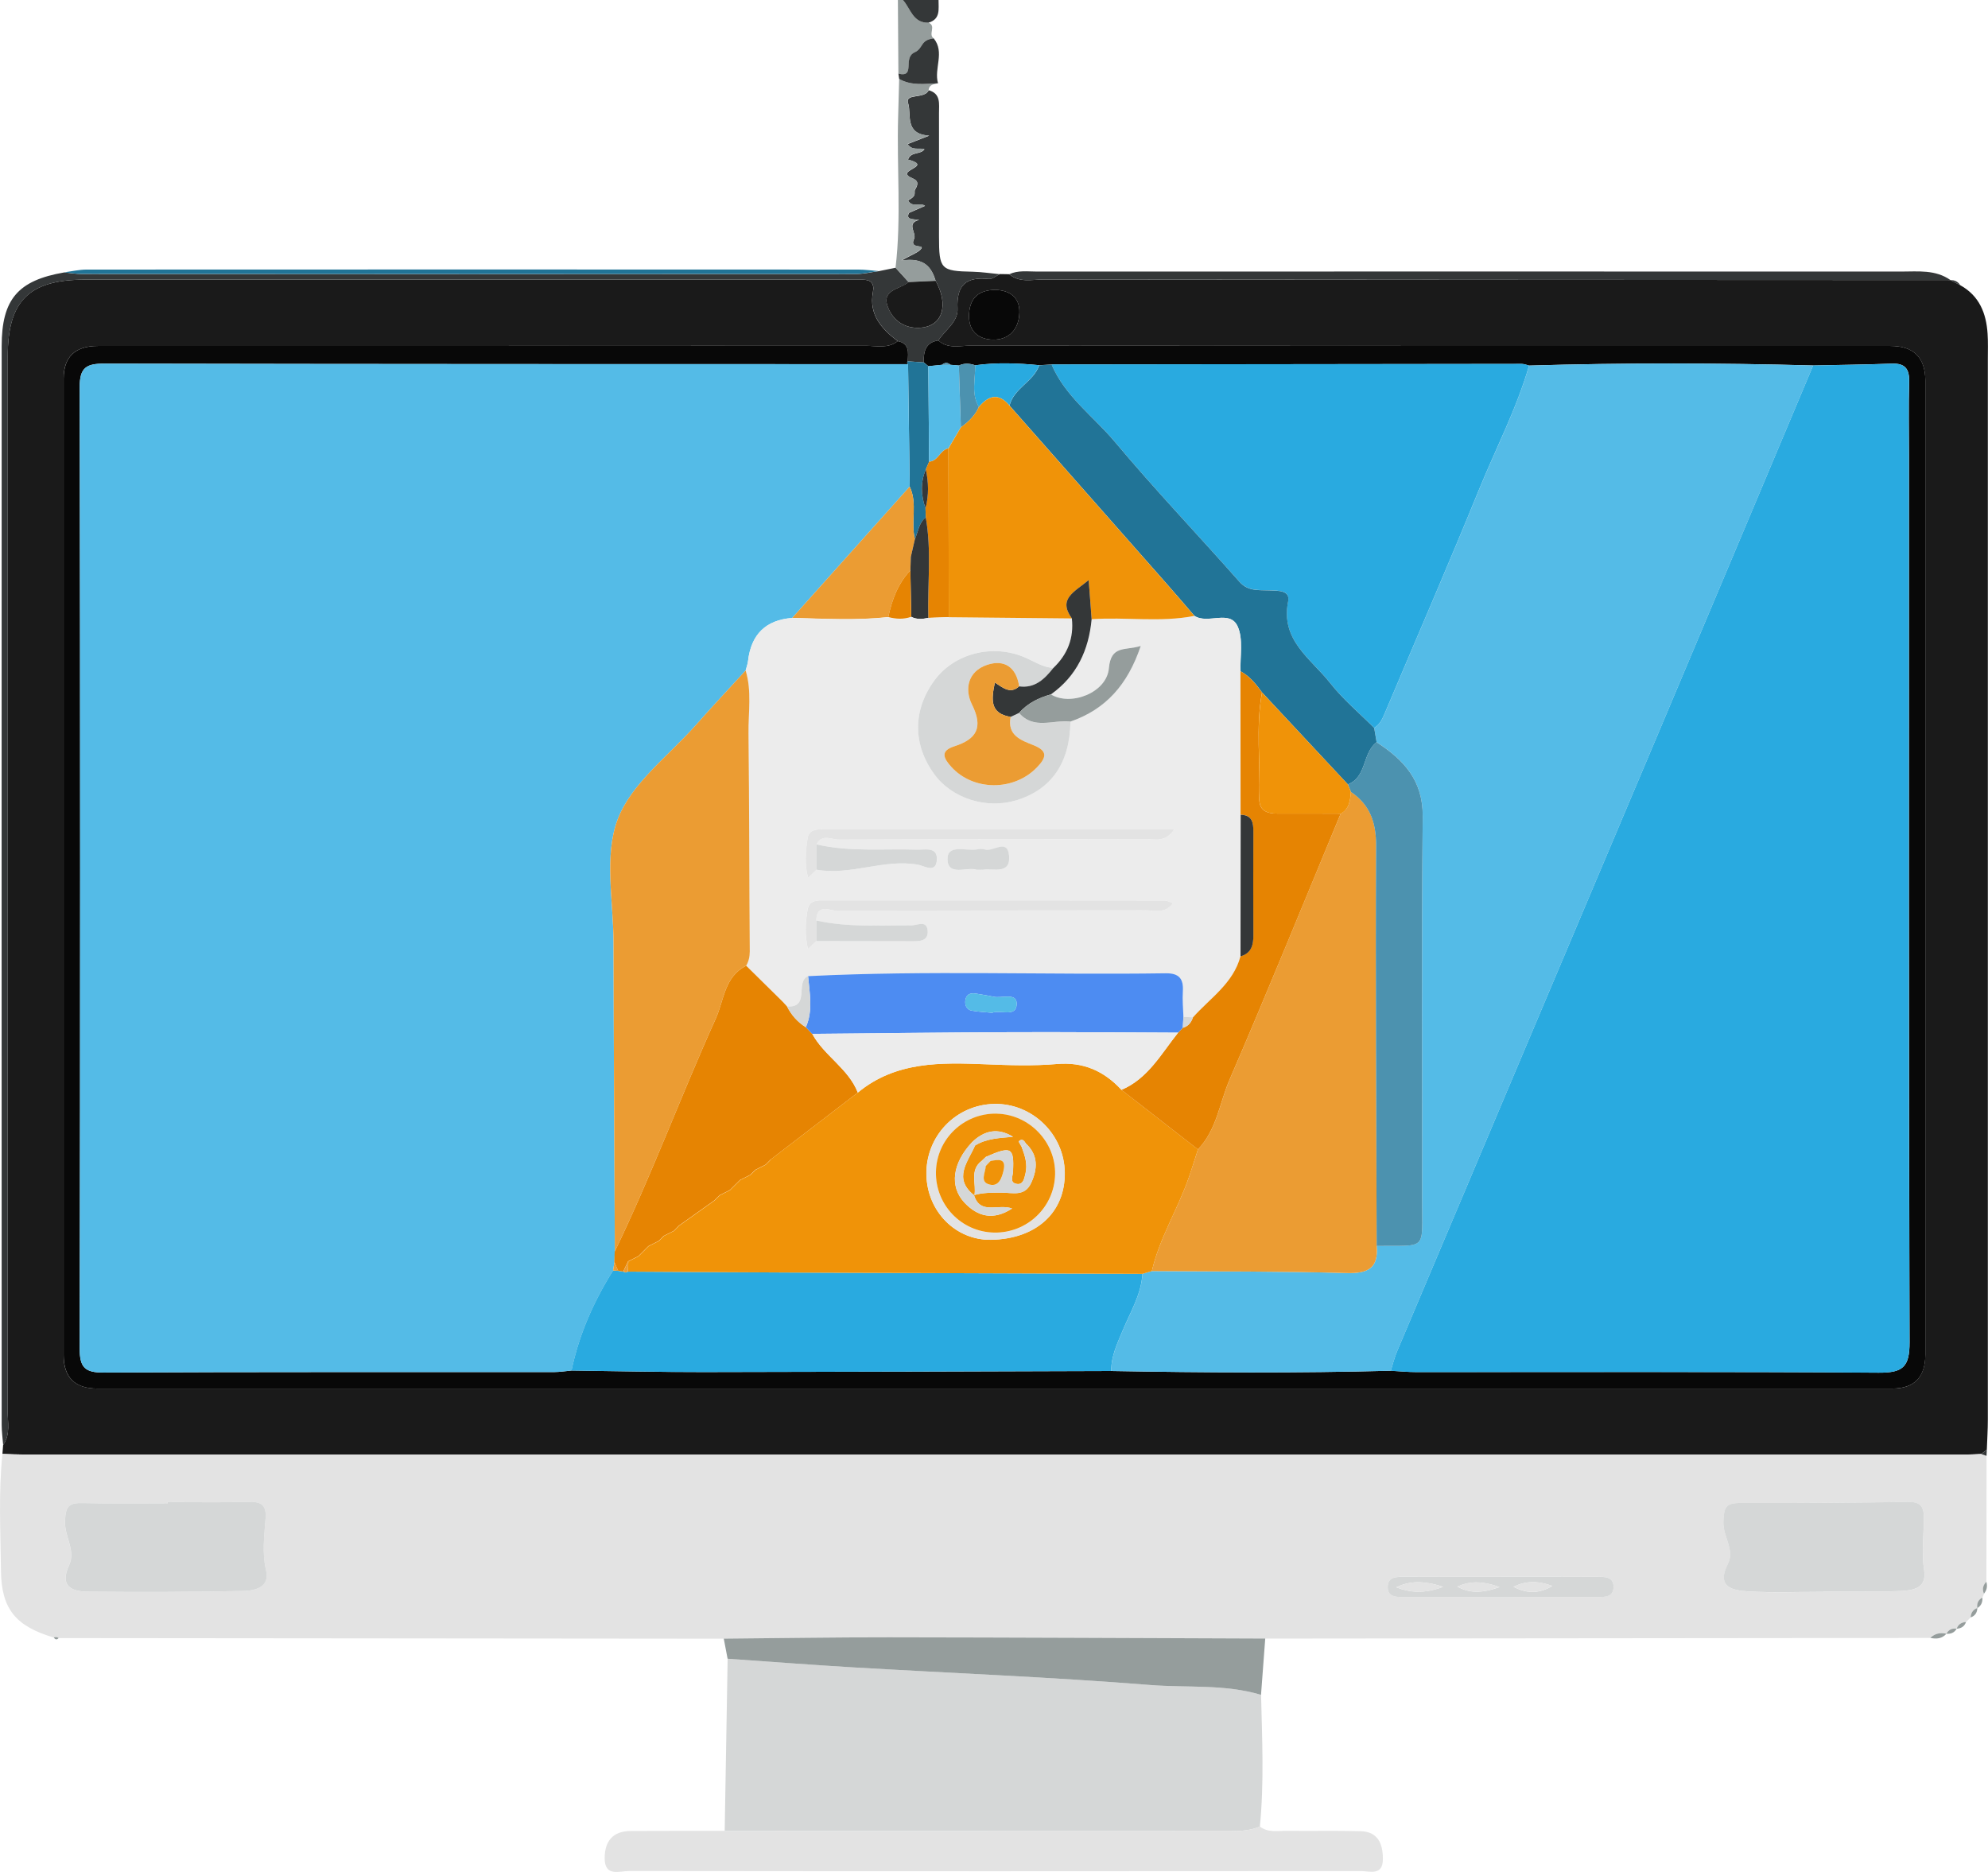 <?xml version="1.0" encoding="UTF-8"?>
<svg id="Layer_1" data-name="Layer 1" xmlns="http://www.w3.org/2000/svg" viewBox="0 0 390.72 367.9">
  <defs>
    <style>
      .cls-1 {
        fill: #f09308;
      }

      .cls-2 {
        fill: #e3e3e3;
      }

      .cls-3 {
        fill: #eb9c33;
      }

      .cls-4 {
        fill: #ececec;
      }

      .cls-5 {
        fill: #e68402;
      }

      .cls-6 {
        fill: #d5d7d7;
      }

      .cls-7 {
        fill: #217497;
      }

      .cls-8 {
        fill: #080808;
      }

      .cls-9 {
        fill: #1a1a1a;
      }

      .cls-10 {
        fill: #959d9c;
      }

      .cls-11 {
        fill: #29aae0;
      }

      .cls-12 {
        fill: #54bbe7;
      }

      .cls-13 {
        fill: #343738;
      }

      .cls-14 {
        fill: #4c92af;
      }

      .cls-15 {
        fill: #4d8cf2;
      }
    </style>
  </defs>
  <g id="_4ZydjN" data-name="4ZydjN">
    <g>
      <path class="cls-10" d="M176.57,14.47c-.03-4.82-.07-9.65-.1-14.47h1c1.51,1.67,1.94,4.55,5.02,4.46,1.6,.61-.15,2.33,1.03,3.08-2.72,.31-1.98,1.95-3.76,2.75-2.41,1.08,.29,5.01-3.18,4.19Z"/>
      <path class="cls-13" d="M182.48,4.46c-3.08,.09-3.51-2.79-5.02-4.46h7c-.02,1.77,.44,3.75-1.98,4.46Z"/>
      <path class="cls-9" d="M.48,285.74c.04-.58,.09-1.16,.13-1.75,1.49-2.11,.88-4.52,.88-6.79,.03-69.07,.02-138.14,.03-207.2,0-10.88,4.2-15.04,15.15-15.04,49.77,0,99.54,0,149.3,0,1.17,0,2.33,.04,3.49,.01,1.71-.03,2.42,.69,2.1,2.45-.81,4.42,1.68,7.2,4.87,9.62-1.91,1.52-4.16,.92-6.27,.92-50.31,.03-100.62,.02-150.93,.03q-6.72,0-6.73,6.44c0,63.96,0,127.92,0,191.88q0,6.56,6.59,6.58c117.61,0,235.22,0,352.83,0q6.47,0,6.48-6.69c0-63.79,0-127.59,0-191.38q0-6.82-6.85-6.83c-60.3,0-120.61,0-180.91-.05-2.1,0-4.37,.65-6.22-1.03,1.33-2.07,3.91-3.65,3.77-6.27-.23-4.63,1.71-6.29,6.13-5.81,.69,.08,1.47-.63,2.21-.97,.61,0,1.21,.02,1.82,.03,2.03,1.72,4.46,1.04,6.72,1.04,59.42,.06,118.84,.09,178.26,.11,0,0,.02,.01,.02,.01,.64,.33,1.27,.67,1.91,1,3.75,2.07,5.12,5.51,5.38,9.54,.11,1.66,.05,3.33,.05,4.99,0,69.45,0,138.91,0,208.36,0,1.99-.13,3.99-.2,5.98-.37,.28-.73,.55-1.1,.83-1,.04-1.99,.11-2.99,.11-127.15,0-254.29,0-381.44,0-1.5,0-2.99-.08-4.49-.13ZM195.64,56.96c-3.16,.04-4.98,1.45-5.18,4.69-.21,3.35,1.77,5.04,4.68,5.1,3.24,.07,5.14-2.13,5.21-5.33,.06-2.99-1.88-4.35-4.71-4.46Z"/>
      <path class="cls-2" d="M.48,285.74c1.5,.05,2.99,.13,4.49,.13,127.15,0,254.29,0,381.44,0,1,0,1.99-.07,2.99-.11,.35,.12,.69,.24,1.04,.36-.01,8.25-.02,16.49-.03,24.74-.68,.68-.85,1.46-.48,2.35-.07,.27-.17,.52-.3,.76-.83,.45-1.13,1.15-1,2.06l-.21-.15s.21,.14,.21,.14c-.87,.31-1.27,.96-1.32,1.85-.3,.3-.6,.6-.91,.91-.89,.05-1.54,.45-1.84,1.32l-.15-.21s.16,.21,.16,.2c-.9-.13-1.59,.17-2.01,1,0,0,0,0,0,0-1.19-.27-2.26-.08-3.16,.81-43.57,.04-87.14,.08-130.72,.13-24.65-.08-49.3-.21-73.95-.24-10.82-.01-21.64,.16-32.47,.26-43.57-.04-87.15-.08-130.72-.12-.3-.2-.62-.23-.95-.1-7.5-2.22-10.32-5.6-10.4-13.16-.08-7.64-.51-15.29,.29-22.93Zm32.47,9.47c0,.08,0,.15,0,.23-5.56,0-11.12,.09-16.68-.04-2.77-.07-3.41,.6-3.5,3.66-.08,2.97,2.12,5.69,.82,8.49-1.91,4.12,.34,5.24,3.67,5.26,10.21,.09,20.43,.08,30.64-.14,2.21-.05,5.16-.75,4.39-4.03-.82-3.49-.34-6.86-.1-10.27,.17-2.41-.71-3.25-3.12-3.2-5.37,.13-10.75,.04-16.13,.04Zm325.52,17.62s0-.05,0-.07c4.78,0,9.56,.13,14.33-.05,2.59-.1,5.99-.17,5.38-4.07-.55-3.48-.07-6.86-.05-10.27,.02-2.4-.75-3.22-3.16-3.19-10.96,.16-21.92,.24-32.87,.21-2.89,0-3.3,.82-3.38,3.78-.07,2.87,2.27,5.45,.9,8.15-2.38,4.69,.98,5.25,3.99,5.44,4.94,.31,9.91,.08,14.87,.08Zm-63.5-2.96c-6.32,0-12.65-.02-18.97,.02-1.46,0-3.28-.12-3.26,2.07,.02,1.84,1.59,1.89,2.93,1.89,12.81,.02,25.63,.02,38.44,0,1.32,0,2.92,0,3.01-1.82,.11-2.2-1.7-2.14-3.18-2.15-6.32-.04-12.65-.02-18.97-.02Z"/>
      <path class="cls-6" d="M142.43,359.82c.19-11.28,.39-22.56,.58-33.83,8.28,.58,16.55,1.22,24.84,1.71,19.4,1.14,38.83,1.9,58.2,3.45,7.26,.58,14.68-.21,21.8,1.94,.2,8.63,.62,17.26-.24,25.88-1.88,.81-3.85,.9-5.87,.9-33.1-.03-66.21-.03-99.31-.04Z"/>
      <path class="cls-2" d="M142.43,359.82c33.1,0,66.21,.01,99.31,.04,2.01,0,3.99-.08,5.87-.9,1.61,1.26,3.51,.83,5.3,.85,4.83,.06,9.66-.06,14.48,.07,3.45,.09,4.4,2.47,4.4,5.46,0,3.39-2.6,2.38-4.35,2.38-47.93,.04-95.86,.05-143.8-.01-1.86,0-4.78,1.2-4.8-2.48-.01-3.33,1.57-5.37,5.12-5.39,6.16-.03,12.32-.02,18.47-.03Z"/>
      <path class="cls-10" d="M247.84,333.09c-7.12-2.15-14.54-1.36-21.8-1.94-19.37-1.55-38.8-2.31-58.2-3.45-8.28-.49-16.56-1.13-24.84-1.71-.25-1.32-.5-2.63-.75-3.95,10.82-.09,21.64-.27,32.47-.26,24.65,.03,49.3,.15,73.95,.24-.28,3.69-.55,7.38-.83,11.07Z"/>
      <path class="cls-13" d="M196.54,53.86c-.74,.34-1.51,1.05-2.21,.97-4.42-.49-6.36,1.17-6.13,5.81,.13,2.62-2.45,4.2-3.77,6.27-2.55,.38-2.94,2.2-2.88,4.32-1.05-.07-2.1-.14-3.15-.22,.1-1.69,.4-3.49-1.96-3.97-3.18-2.42-5.68-5.2-4.87-9.62,.32-1.75-.38-2.48-2.1-2.45-1.16,.02-2.33-.01-3.49-.01-49.77,0-99.54,0-149.3,0-10.95,0-15.15,4.16-15.15,15.04,0,69.07,0,138.14-.03,207.2,0,2.28,.61,4.69-.88,6.79-.1-1.32-.29-2.64-.29-3.96-.01-70.67-.02-141.34,0-212.01,0-9.23,3.22-12.92,12.29-14.48,1.15,.11,2.31,.31,3.46,.31,50.73,.02,101.45,.02,152.18,0,1.47,0,2.94-.36,4.4-.55,1.12-.23,2.24-.45,3.36-.68,.86,.94,1.71,1.88,2.56,2.82-1.71,1.51-5.75,1.41-3.86,5.41,1.26,2.67,3.72,3.83,6.44,3.54,4.18-.44,5.31-4.55,2.74-9.19-.83-2.63-2.17-4.66-6.72-3.99,2.19-1.27,3.45-1.61,3.94-2.42,.43-.71-2.44,.15-1.46-1.85,.55-1.14-1.67-3.08,1.01-3.72-.5-.05-1-.07-1.49-.17-.48-.11-.98-.29-.52-1.21,.96-.42,2.1-.92,3.15-1.38-.9-.71-2.52,.47-3.34-1.08,1.94-.99,1.03-1.56,1.4-2.14,1.47-2.37-1.31-1.96-1.59-3.01-.26-1,4.51-1.73,.18-2.86,.55-1.62,2.42-.93,3.24-2.02-1.07-.38-2.37,.37-3.32-1.03,1.26-.49,2.44-.95,4.25-1.66-4.93-.29-3.45-4.21-4.14-6.35-.67-2.08,3.2-.74,4.04-2.58,2.43,.69,2.01,2.71,2.02,4.47,.02,8.1,0,16.19,0,24.29,0,6.46,.35,6.78,6.62,6.91,1.8,.04,3.59,.32,5.38,.49Z"/>
      <path class="cls-13" d="M383.34,55.04c-59.42-.03-118.84-.05-178.26-.11-2.26,0-4.7,.68-6.72-1.04,1.74-.81,3.6-.52,5.42-.52,56.64-.01,113.28-.02,169.92,0,3.29,0,6.69-.41,9.64,1.67Z"/>
      <path class="cls-10" d="M178.57,55.43c-.85-.94-1.71-1.88-2.56-2.82,1.17-9.87,.21-19.79,.51-29.68,.08-2.47,.13-4.95,.2-7.42,2.42,1.39,5.05,.95,7.64,.86-.8,.2-1.74,.19-1.85,1.34-.84,1.83-4.71,.49-4.04,2.57,.69,2.14-.79,6.06,4.14,6.35-1.8,.7-2.99,1.17-4.25,1.66,.94,1.4,2.25,.65,3.32,1.03-.82,1.1-2.69,.4-3.24,2.02,4.33,1.13-.44,1.86-.18,2.86,.28,1.06,3.06,.64,1.59,3.01-.36,.58,.55,1.15-1.4,2.14,.81,1.55,2.43,.37,3.34,1.08-1.05,.46-2.19,.96-3.15,1.38-.46,.93,.04,1.1,.52,1.21,.48,.11,.99,.12,1.49,.17-2.68,.63-.45,2.58-1.01,3.72-.98,2,1.9,1.14,1.46,1.85-.49,.81-1.76,1.14-3.94,2.42,4.55-.67,5.89,1.36,6.73,3.99-1.77,.08-3.54,.16-5.32,.24Z"/>
      <path class="cls-7" d="M172.65,53.28c-1.47,.19-2.94,.55-4.4,.55-50.73,.03-101.45,.03-152.18,0-1.15,0-2.31-.2-3.46-.31,1.47-.19,2.94-.54,4.41-.54,50.56-.03,101.11-.02,151.67,0,1.32,0,2.65,.19,3.97,.29Z"/>
      <path class="cls-13" d="M184.36,16.37c-2.59,.09-5.22,.53-7.64-.86-.05-.35-.1-.7-.15-1.04,3.47,.83,.77-3.1,3.18-4.18,1.78-.8,1.04-2.43,3.76-2.75,2.24,2.75,0,5.94,.85,8.83Z"/>
      <path class="cls-10" d="M379.39,321.89c.9-.88,1.97-1.07,3.16-.81-.87,.98-1.97,1.07-3.16,.81Z"/>
      <path class="cls-10" d="M389.92,313.21c-.37-.89-.2-1.67,.48-2.35,.24,.86,.11,1.65-.48,2.35Z"/>
      <path class="cls-10" d="M388.62,316.03c-.13-.91,.17-1.62,1-2.06,.05,.87-.2,1.6-1,2.06Z"/>
      <path class="cls-10" d="M387.31,317.87c.05-.89,.45-1.54,1.32-1.85-.04,.9-.44,1.54-1.32,1.85Z"/>
      <path class="cls-10" d="M384.56,320.09c.31-.87,.95-1.26,1.84-1.32-.3,.87-.95,1.27-1.84,1.32Z"/>
      <path class="cls-10" d="M382.55,321.09c.42-.83,1.11-1.13,2.01-1-.44,.79-1.15,1.05-2.01,1Z"/>
      <path class="cls-13" d="M385.27,56.06c-.64-.33-1.27-.67-1.91-1,.83-.04,1.46,.3,1.91,1Z"/>
      <path class="cls-13" d="M390.43,286.12c-.35-.12-.69-.24-1.04-.36,.37-.28,.73-.55,1.1-.83-.02,.4-.04,.8-.06,1.19Z"/>
      <path class="cls-10" d="M10.58,321.82c.33-.13,.65-.1,.95,.1-.36,.38-.67,.33-.95-.1Z"/>
      <path class="cls-8" d="M181.55,71.23c-.05-2.12,.33-3.94,2.88-4.32,1.84,1.69,4.12,1.03,6.22,1.03,60.3,.04,120.61,.04,180.91,.05q6.84,0,6.85,6.83c0,63.79,0,127.59,0,191.38q0,6.67-6.48,6.69c-117.61,0-235.22,0-352.83,0q-6.58,0-6.59-6.58c0-63.96,0-127.92,0-191.88q0-6.43,6.73-6.44c50.31,0,100.62,0,150.93-.03,2.11,0,4.36,.6,6.27-.92,2.36,.48,2.06,2.28,1.96,3.97-.17,.21-.14,.39,.07,.56-52.64-.01-105.28,0-157.92-.11-3.56,0-4.9,.73-4.89,4.64,.12,62.96,.12,125.93,0,188.89,0,3.73,.98,4.78,4.74,4.76,29.49-.15,58.97-.08,88.46-.1,1.16,0,2.31-.19,3.47-.3,8.63,.11,17.25,.31,25.88,.3,26.74-.03,53.47-.13,80.21-.21,18.31,.33,36.62,.43,54.93-.05,1.66,.09,3.31,.26,4.97,.26,30.3,.02,60.59-.1,90.89,.12,4.74,.03,6.11-1.07,6.1-5.98-.18-58.09-.12-116.18-.12-174.26,0-4.83-.1-9.66,.04-14.48,.07-2.53-.78-3.68-3.41-3.59-5.14,.19-10.29,.25-15.44,.36-18.61-.5-37.23-.53-55.84,.02-.48-.11-.97-.32-1.45-.32-30.8,.03-61.59,.07-92.39,.11-.82,.05-1.63,.09-2.45,.14-4.19-.4-8.38-.57-12.58,.02-1.07-.38-2.14-.45-3.2,.04l-1.65-.13c-.56-.5-1.13-.5-1.69,0-.89,.09-1.77,.18-2.66,.27-.3-.25-.6-.49-.9-.74Z"/>
      <path class="cls-8" d="M195.64,56.96c2.83,.11,4.78,1.47,4.71,4.46-.07,3.2-1.97,5.4-5.21,5.33-2.91-.06-4.89-1.75-4.68-5.1,.2-3.24,2.02-4.65,5.18-4.69Z"/>
      <path class="cls-6" d="M32.95,295.21c5.38,0,10.75,.09,16.13-.04,2.41-.06,3.29,.79,3.12,3.2-.24,3.41-.73,6.79,.1,10.27,.78,3.28-2.18,3.98-4.39,4.03-10.21,.22-20.42,.23-30.64,.14-3.32-.03-5.58-1.14-3.67-5.26,1.3-2.81-.9-5.52-.82-8.49,.08-3.07,.73-3.73,3.5-3.66,5.56,.13,11.12,.04,16.68,.04,0-.08,0-.15,0-.23Z"/>
      <path class="cls-6" d="M358.47,312.83c-4.96,0-9.93,.22-14.87-.08-3.01-.19-6.37-.75-3.99-5.44,1.37-2.71-.97-5.28-.9-8.15,.07-2.95,.49-3.79,3.38-3.78,10.96,.04,21.92-.04,32.87-.21,2.42-.04,3.18,.79,3.16,3.19-.02,3.41-.5,6.79,.05,10.27,.61,3.9-2.78,3.97-5.38,4.07-4.77,.18-9.55,.05-14.33,.05,0,.02,0,.05,0,.07Z"/>
      <path class="cls-6" d="M294.97,309.87c6.32,0,12.65-.02,18.97,.02,1.48,0,3.29-.05,3.18,2.15-.09,1.82-1.69,1.82-3.01,1.82-12.81,.02-25.63,.02-38.44,0-1.34,0-2.91-.05-2.93-1.89-.03-2.2,1.79-2.06,3.26-2.07,6.32-.04,12.65-.02,18.97-.02Zm-20.55,2.08c2.71,1.03,5.4,1.33,9.24-.1-3.9-1.23-6.57-1.19-9.24,.1Zm23.03-.09c2.37,1.18,4.74,1.56,7.65-.18-2.98-1.07-5.3-.98-7.65,.18Zm-2.73,.05c-3.7-1.33-6.02-1.11-8.29-.09,2.37,1.28,4.7,1.36,8.29,.09Z"/>
      <path class="cls-7" d="M181.55,71.23c.3,.25,.6,.49,.9,.74,.05,6.26,.11,12.51,.16,18.77-.21,.5-.43,1-.64,1.5-1.09,2.55-.97,5.1-.07,7.67,.02,.59,.03,1.18,.05,1.77-1.38,1.1-1.49,2.82-2.14,4.28-.85-3.39,.57-7.01-1.02-10.33-.11-8.02-.22-16.04-.32-24.06-.21-.16-.24-.35-.07-.56,1.05,.07,2.1,.14,3.15,.22Z"/>
      <path class="cls-9" d="M178.57,55.43c1.77-.08,3.55-.15,5.32-.24,2.56,4.64,1.44,8.75-2.74,9.19-2.71,.29-5.18-.87-6.44-3.54-1.88-3.99,2.15-3.9,3.86-5.41Z"/>
      <path class="cls-12" d="M178.47,71.57c.11,8.02,.22,16.04,.32,24.07-7.7,8.6-15.39,17.2-23.09,25.8q-7.78,.6-8.68,8.46c-.07,.64-.31,1.26-.48,1.89-3.24,3.55-6.54,7.04-9.72,10.65-5.37,6.09-12.71,11.47-15.42,18.59-2.71,7.13-.84,16.03-.82,24.16,.04,20.24,.17,40.49,.26,60.73-.03,.71-.06,1.42-.09,2.13-.08,.55-.17,1.1-.25,1.64-3.82,6.1-6.7,12.59-8.17,19.66-1.16,.1-2.31,.3-3.47,.3-29.49,.02-58.97-.05-88.46,.1-3.76,.02-4.75-1.03-4.74-4.76,.11-62.96,.12-125.93,0-188.89,0-3.91,1.33-4.65,4.89-4.64,52.64,.11,105.28,.1,157.92,.11Z"/>
      <path class="cls-11" d="M356.36,71.83c5.15-.11,10.3-.16,15.44-.36,2.63-.1,3.48,1.06,3.41,3.59-.13,4.82-.04,9.65-.04,14.48,0,58.09-.07,116.18,.12,174.26,.02,4.91-1.35,6.01-6.1,5.98-30.29-.22-60.59-.11-90.89-.12-1.66,0-3.31-.17-4.97-.26,.4-1.26,.71-2.56,1.22-3.77,17.26-40.87,34.55-81.72,51.81-122.59,10.02-23.72,19.99-47.47,29.98-71.2Z"/>
      <path class="cls-12" d="M356.36,71.83c-9.99,23.74-19.96,47.48-29.98,71.2-17.26,40.87-34.55,81.72-51.81,122.59-.51,1.21-.82,2.51-1.22,3.77-18.31,.48-36.62,.38-54.93,.05-.06-2.9,1.19-5.42,2.26-8,1.5-3.62,3.64-7.03,3.86-11.1,.62-.18,1.23-.36,1.85-.54,12.77,.1,25.54,.03,38.3,.39,4.19,.12,6.26-.97,5.88-5.34,10.06-.13,8.92,1.14,8.94-9.16,.04-25.07-.14-50.14,.11-75.21,.07-7.14-3.75-11.17-9.06-14.62-.16-.94-.32-1.87-.48-2.81,1.23-.73,1.71-1.97,2.23-3.2,6.13-14.53,12.42-28.99,18.37-43.59,3.31-8.12,7.41-15.94,9.85-24.41,18.61-.56,37.23-.53,55.84-.02Z"/>
      <path class="cls-11" d="M300.52,71.85c-2.44,8.48-6.54,16.29-9.85,24.41-5.95,14.6-12.24,29.07-18.37,43.59-.52,1.24-1,2.47-2.23,3.2-2.92-2.94-6.15-5.63-8.68-8.86-3.72-4.75-9.77-8.33-8.23-16.01,.45-2.23-2.02-2.09-3.66-2.17-2.11-.1-4.19,.25-5.93-1.71-8.11-9.18-16.58-18.06-24.44-27.45-4.2-5.02-9.8-8.94-12.46-15.23,30.8-.04,61.59-.08,92.39-.11,.48,0,.97,.21,1.45,.32Z"/>
      <path class="cls-11" d="M224.53,250.34c-.22,4.07-2.36,7.47-3.86,11.1-1.07,2.58-2.32,5.1-2.26,8-26.74,.07-53.47,.18-80.21,.21-8.63,0-17.25-.19-25.88-.3,1.47-7.07,4.35-13.56,8.17-19.66,.34,.02,.68,.05,1.01,.07,.33,.05,.66,.1,.99,.15,0,0,.46,.17,.46,.17l.46-.17c12.78,.07,25.57,.16,38.35,.21,20.92,.09,41.84,.15,62.76,.23Z"/>
      <path class="cls-7" d="M206.68,71.64c2.66,6.28,8.26,10.21,12.46,15.23,7.86,9.39,16.33,18.26,24.44,27.45,1.73,1.96,3.82,1.61,5.93,1.71,1.63,.08,4.11-.07,3.66,2.17-1.54,7.67,4.51,11.26,8.23,16.01,2.54,3.24,5.77,5.93,8.68,8.86,.16,.94,.32,1.87,.48,2.81-2.84,2.11-1.87,6.81-5.65,8.28-5.62-6.02-11.24-12.04-16.86-18.07-1.18-1.62-2.41-3.19-4.23-4.16-.12-2.97,.57-6.32-.57-8.82-1.55-3.39-5.84-.35-8.49-2.07-1.73-2-3.44-4.02-5.19-6-10.38-11.78-20.78-23.56-31.16-35.33,.86-3.44,4.71-4.68,5.84-7.92,.82-.05,1.63-.09,2.45-.14Z"/>
      <path class="cls-12" d="M182.61,90.73c-.05-6.26-.11-12.51-.16-18.77,.89-.09,1.77-.18,2.66-.27,.56,0,1.13,0,1.69,0,.55,.04,1.1,.09,1.65,.13,.13,4.05,.26,8.1,.39,12.16-.81,1.38-1.62,2.76-2.44,4.13-1.66,.3-1.99,2.52-3.8,2.61Z"/>
      <path class="cls-11" d="M204.23,71.78c-1.13,3.24-4.97,4.48-5.84,7.92-2.13-2.57-4.11-1.97-6.01,.28-1.55-2.61-.66-5.44-.73-8.19,4.19-.59,8.38-.42,12.58-.02Z"/>
      <path class="cls-14" d="M191.66,71.79c.06,2.75-.82,5.58,.73,8.19-.76,1.71-2.05,2.94-3.54,4.01-.13-4.05-.26-8.1-.4-12.16,1.06-.49,2.13-.42,3.2-.04Z"/>
      <path class="cls-14" d="M186.8,71.7c-.56,0-1.13,0-1.69,0,.56-.49,1.13-.49,1.69,0Z"/>
      <path class="cls-2" d="M274.42,311.95c2.67-1.29,5.34-1.33,9.24-.1-3.84,1.44-6.53,1.13-9.24,.1Z"/>
      <path class="cls-2" d="M297.45,311.85c2.35-1.16,4.68-1.25,7.65-.18-2.91,1.74-5.28,1.36-7.65,.18Z"/>
      <path class="cls-2" d="M294.71,311.9c-3.59,1.27-5.92,1.19-8.29-.09,2.26-1.02,4.59-1.24,8.29,.09Z"/>
      <path class="cls-3" d="M155.71,121.43c7.69-8.6,15.39-17.2,23.08-25.8,1.59,3.32,.18,6.93,1.02,10.33-.27,1.17-.53,2.33-.8,3.5v.05c-.03,.87-.06,1.73-.09,2.59-2.45,2.58-3.61,5.78-4.34,9.17-6.29,.68-12.58,.32-18.88,.15Z"/>
      <path class="cls-5" d="M182.61,90.73c1.8-.09,2.14-2.31,3.8-2.61,.02,11.06,.04,22.12,.07,33.17-1.34,.05-2.68,.09-4.03,.14-.17-6.59,.67-13.2-.5-19.76-.02-.59-.03-1.18-.05-1.77,.68-2.55,.61-5.11,.07-7.67,.21-.5,.43-1,.64-1.5Z"/>
      <path class="cls-13" d="M181.95,101.67c1.17,6.56,.33,13.17,.5,19.76-1.14,.24-2.26,.36-3.35-.21-.06-3.04-.12-6.08-.17-9.12,.03-.87,.05-1.73,.08-2.59,0,0,0-.05,0-.05,.27-1.17,.53-2.34,.8-3.5,.65-1.46,.76-3.19,2.14-4.28Z"/>
      <path class="cls-13" d="M181.97,92.24c.54,2.56,.61,5.12-.07,7.67-.9-2.57-1.02-5.12,.07-7.67Z"/>
      <path class="cls-4" d="M179.1,121.22c1.08,.57,2.21,.45,3.35,.21,1.34-.05,2.68-.09,4.03-.14,8.06,.08,16.12,.16,24.19,.24,.43,3.86-.85,7.08-3.64,9.74-2.06-.13-3.72-1.26-5.54-2.05-6.38-2.79-14-.81-17.87,4.53-4.25,5.87-4.23,12.64,.05,18.46,3.47,4.72,10.21,6.85,16.04,5.07,6.93-2.11,10.55-7.35,10.68-15.48,6.96-2.43,11.26-7.27,13.81-14.86-3.1,.94-5.85-.21-6.26,4.39-.43,4.83-7.53,7.49-11.39,5.13,5.1-3.61,7.44-8.71,8.01-14.78,6.72-.47,13.5,.67,20.19-.65,2.66,1.73,6.94-1.32,8.49,2.07,1.15,2.5,.45,5.85,.57,8.82,0,9.4,.01,18.8,.02,28.2,0,9.27-.02,18.55-.03,27.82-1.41,5.33-5.97,8.21-9.34,12.01-.63-.03-1.25-.06-1.88-.09-.05-1.66-.22-3.33-.11-4.98,.16-2.5-.7-3.63-3.37-3.59-23.43,.33-46.87-.61-70.29,.56-2.64,1.12,.49,6.22-4.13,5.97l-.15-.17c-.24-.26-.49-.53-.73-.79-2.38-2.35-4.77-4.7-7.15-7.05,.49-.87,.71-1.74,.7-2.8-.12-14.28-.1-28.57-.25-42.85-.05-4.12,.68-8.29-.56-12.36,.16-.63,.4-1.25,.48-1.89q.91-7.86,8.68-8.46c6.3,.17,12.59,.52,18.88-.15,1.51,.39,3.02,.48,4.52-.05Zm-18.67,63.73c6.23,.01,12.46,.04,18.68,.03,1.49,0,3.36,.08,3.2-2.06-.16-2.15-2.02-1.05-3.16-1.06-6.26-.03-12.54,.43-18.73-.96,.05-3.51,2.82-1.87,4.19-1.88,20.15-.14,40.3-.07,60.45-.13,1.78,0,3.93,.77,5.48-1.42-.75-.23-1.22-.5-1.68-.5-22.15-.03-44.3-.04-66.45-.03-1.47,0-3.32-.19-3.68,1.73-.48,2.57-.59,5.22,.05,7.82,.55-.52,1.1-1.04,1.64-1.55Zm.05-14.03c6.7,1.19,13.16-2.14,19.89-1,1.22,.21,3.73,1.91,3.77-1.13,.03-2.41-2.38-1.76-3.89-1.81-6.59-.21-13.23,.48-19.76-1.03,1.02-2.15,2.92-.95,4.34-.95,20.13-.09,40.25-.04,60.38-.1,1.71,0,3.84,.78,5.6-1.94-23.43,0-46.18,0-68.94,0-1.37,0-2.91,.11-3.15,1.76-.37,2.58-.63,5.21,.11,7.79,.55-.53,1.1-1.06,1.65-1.59Zm31.48,.03c.64,0,.98,.04,1.3,0,2.08-.28,5.43,.96,5.06-2.8-.34-3.47-3.2-.61-4.8-1.19-.44-.16-1-.1-1.48-.01-2.1,.38-5.83-1.1-5.82,1.88,.01,3.58,3.93,1.43,5.74,2.14Z"/>
      <path class="cls-3" d="M146.55,131.78c1.24,4.07,.51,8.25,.56,12.36,.16,14.28,.14,28.57,.25,42.85,0,1.06-.21,1.93-.7,2.8-4.3,2.12-4.36,6.8-5.99,10.4-6.84,15.14-12.59,30.75-19.83,45.72-.09-20.24-.22-40.49-.26-60.73-.02-8.13-1.89-17.03,.82-24.16,2.71-7.12,10.05-12.5,15.42-18.59,3.18-3.6,6.48-7.1,9.72-10.65Z"/>
      <path class="cls-5" d="M120.84,245.92c7.24-14.97,12.99-30.59,19.83-45.72,1.63-3.6,1.69-8.28,5.99-10.4,2.38,2.35,4.77,4.7,7.15,7.05,.24,.27,.49,.53,.73,.79,0,0,.15,.17,.15,.17,.86,1.69,2.07,3.07,3.69,4.07l1.25,1.3c2.36,4.34,7.11,6.81,8.96,11.55-5.71,4.39-11.42,8.77-17.14,13.16l-1.02,1.03,.04-.04c-.68,.34-1.36,.68-2.04,1.03l.04-.03c-.35,.35-.69,.69-1.04,1.04,0,0,.04-.04,.04-.04-.68,.34-1.36,.69-2.04,1.03l.03-.03c-.35,.34-.69,.69-1.04,1.03,0,0,.04-.04,.04-.04-.35,.35-.69,.69-1.04,1.04,0,0,.04-.04,.04-.04-.68,.34-1.36,.69-2.04,1.03l.04-.03c-.35,.34-.69,.69-1.04,1.03-2.32,1.65-4.65,3.3-6.97,4.96-.34,.35-.68,.7-1.02,1.05,0,0,.04-.04,.04-.04-.68,.34-1.36,.69-2.04,1.03l.04-.03c-.35,.35-.69,.69-1.04,1.04l.04-.04c-.68,.34-1.36,.69-2.04,1.03l.04-.03c-.35,.35-.69,.69-1.04,1.04,0,0,.04-.04,.04-.04-.35,.35-.69,.69-1.04,1.04,0,0,.04-.04,.04-.04-.68,.34-1.36,.69-2.04,1.03,0,0,.03-.04,.03-.04-.33,.68-.65,1.36-.98,2.04-.33-.05-.66-.1-.99-.15-.25-.57-.51-1.14-.76-1.72,.03-.71,.06-1.42,.09-2.13Z"/>
      <path class="cls-3" d="M120.75,248.04c.25,.57,.51,1.14,.76,1.72-.34-.02-.67-.05-1.01-.07,.08-.55,.17-1.1,.25-1.64Z"/>
      <path class="cls-1" d="M151.46,227.88c5.71-4.39,11.42-8.77,17.14-13.16,7.45-6.15,16.28-5.92,25.19-5.56,4.62,.19,9.28,.35,13.87-.05,5.26-.46,9.31,1.36,12.76,5.08,5.01,3.9,10.02,7.8,15.03,11.7-.61,1.87-1.18,3.76-1.83,5.62-2.16,6.19-5.75,11.83-7.23,18.3-.62,.18-1.24,.36-1.85,.54-20.92-.08-41.84-.14-62.76-.23-12.78-.05-25.57-.14-38.35-.21,.02-.68,.04-1.36,.06-2.03,0,0-.03,.04-.03,.04,.68-.34,1.36-.69,2.04-1.03,0,0-.04,.04-.04,.04,.35-.35,.69-.69,1.04-1.04,0,0-.04,.04-.04,.04,.35-.35,.69-.69,1.04-1.04,0,0-.04,.03-.04,.03,.68-.34,1.36-.69,2.04-1.03,0,0-.04,.04-.04,.04,.35-.35,.69-.69,1.04-1.04,0,0-.04,.03-.04,.03,.68-.34,1.36-.69,2.04-1.03,0,0-.04,.04-.04,.04,.34-.35,.68-.7,1.02-1.05,2.32-1.65,4.65-3.3,6.97-4.96,.35-.34,.69-.69,1.04-1.03,0,0-.04,.03-.04,.03,.68-.34,1.36-.69,2.04-1.03,0,0-.04,.04-.04,.04,.35-.35,.69-.69,1.04-1.04,0,0-.04,.04-.04,.04,.35-.34,.69-.69,1.04-1.03,0,0-.03,.03-.03,.03,.68-.34,1.36-.69,2.04-1.03,0,0-.04,.04-.04,.04,.35-.35,.69-.69,1.04-1.04,0,0-.04,.03-.04,.03,.68-.34,1.36-.68,2.04-1.03,0,0-.04,.04-.04,.04,.34-.35,.68-.69,1.02-1.03Zm43.3,15.77c8.89-.15,14.62-5.37,14.5-13.24-.11-7.5-6.38-13.6-13.85-13.46-7.55,.15-13.49,6.34-13.34,13.92,.15,7.23,5.77,12.89,12.68,12.78Z"/>
      <path class="cls-3" d="M226.39,249.8c1.48-6.47,5.06-12.1,7.23-18.3,.65-1.86,1.22-3.74,1.83-5.62,3.69-3.82,4.24-9.12,6.22-13.71,7.49-17.33,14.58-34.83,21.83-52.26,1.71-.94,1.86-2.61,2.01-4.29,3.75,2.55,4.97,5.99,4.94,10.59-.13,26.21,.05,52.43,.12,78.64,.38,4.37-1.69,5.46-5.88,5.34-12.76-.36-25.54-.29-38.3-.39Z"/>
      <path class="cls-14" d="M270.57,244.86c-.07-26.21-.25-52.43-.12-78.64,.02-4.6-1.2-8.04-4.94-10.59-.2-.49-.4-.99-.6-1.48,3.78-1.47,2.8-6.18,5.65-8.28,5.31,3.45,9.13,7.47,9.06,14.62-.25,25.07-.07,50.14-.11,75.21-.02,10.29,1.12,9.03-8.94,9.16Z"/>
      <path class="cls-3" d="M123.48,247.87c-.02,.68-.04,1.36-.06,2.03,0,0-.46,.17-.46,.17,0,0-.46-.17-.46-.17,.33-.68,.65-1.36,.98-2.04Z"/>
      <path class="cls-1" d="M210.66,121.54c-8.06-.08-16.13-.16-24.19-.24-.02-11.06-.04-22.12-.06-33.17,.81-1.38,1.62-2.75,2.43-4.13,1.48-1.07,2.78-2.3,3.54-4.01,1.9-2.25,3.88-2.85,6.01-.28,10.39,11.78,20.78,23.55,31.16,35.33,1.75,1.98,3.46,4,5.19,6-6.7,1.32-13.47,.18-20.19,.65-.18-2.34-.35-4.67-.58-7.69-2.83,2.37-6.1,3.65-3.31,7.54Z"/>
      <path class="cls-5" d="M263.49,159.92c-7.24,17.44-14.34,34.93-21.83,52.26-1.98,4.59-2.53,9.89-6.22,13.71-5.01-3.9-10.02-7.8-15.03-11.7,5.24-2.24,7.81-7.11,11.13-11.24,.31-.32,.61-.63,.92-.95,1.07-.29,1.66-1.05,2-2.05,3.37-3.8,7.93-6.68,9.34-12.01,2.18-.61,2.54-2.25,2.53-4.22-.04-6.74-.03-13.48,0-20.22,0-1.81-.2-3.34-2.51-3.38,0-9.4-.01-18.8-.02-28.2,1.82,.97,3.05,2.54,4.23,4.16-1.26,6.9-.29,13.85-.53,20.77-.09,2.44,1.46,3.05,3.56,3.04,4.14-.02,8.28,.01,12.42,.02Z"/>
      <path class="cls-1" d="M263.49,159.92c-4.14-.01-8.28-.04-12.42-.02-2.1,0-3.64-.6-3.56-3.04,.24-6.92-.73-13.88,.53-20.77,5.62,6.02,11.24,12.05,16.87,18.07,.2,.49,.4,.99,.6,1.48-.15,1.67-.3,3.35-2.01,4.29Z"/>
      <path class="cls-5" d="M179.1,121.22c-1.5,.53-3.01,.45-4.52,.05,.73-3.4,1.9-6.59,4.34-9.17,.06,3.04,.12,6.08,.17,9.12Z"/>
      <path class="cls-5" d="M179.01,109.46s0,.05,0,.05,0-.05,0-.05Z"/>
      <path class="cls-15" d="M232.46,202c-.31,.32-.61,.63-.92,.95-10.82-.04-21.65-.14-32.47-.1-13.15,.05-26.29,.21-39.44,.33-.42-.43-.84-.86-1.25-1.3,1.45-3.29,.74-6.68,.44-10.04,23.42-1.17,46.86-.22,70.29-.56,2.66-.04,3.53,1.1,3.37,3.59-.11,1.65,.06,3.32,.11,4.98-.04,.72-.08,1.43-.12,2.15Zm-37.49-2.96c1.68-.63,4.82,1,4.85-1.77,.02-2.27-2.97-1.01-4.6-1.39-1.13-.26-2.29-.42-3.43-.61-1.18-.2-1.98,.24-2.08,1.48-.07,.9,.34,1.7,1.28,1.87,1.3,.24,2.64,.29,3.99,.42Z"/>
      <path class="cls-6" d="M210.39,141.81c-.12,8.13-3.74,13.38-10.68,15.48-5.84,1.77-12.57-.36-16.04-5.07-4.29-5.83-4.31-12.6-.05-18.46,3.87-5.34,11.49-7.33,17.87-4.53,1.82,.79,3.48,1.92,5.54,2.05-1.72,2.18-3.61,4.05-6.73,3.61-.54-3.75-2.89-5.37-6.31-4.22-3.74,1.25-4.48,4.75-2.95,7.81,2.27,4.54,.86,6.8-3.48,8.19-2.8,.9-2.14,2.31-.64,3.99,4.34,4.85,12.41,4.88,16.93,.1,1.8-1.9,2.13-3.17-.73-4.31-2.43-.97-5.2-1.93-4.49-5.56,.55-.26,1.09-.52,1.64-.77,2.9,3.37,6.72,1.27,10.11,1.7Z"/>
      <path class="cls-2" d="M160.48,170.92c-.55,.53-1.1,1.06-1.65,1.59-.74-2.58-.49-5.21-.11-7.79,.24-1.65,1.79-1.76,3.15-1.76,22.75,0,45.51,0,68.94,0-1.76,2.72-3.9,1.93-5.6,1.94-20.13,.06-40.25,.01-60.38,.1-1.42,0-3.32-1.19-4.34,.95,0,1.66,0,3.32,0,4.97Z"/>
      <path class="cls-2" d="M160.43,184.95c-.55,.52-1.1,1.04-1.64,1.55-.63-2.6-.53-5.25-.05-7.82,.36-1.92,2.21-1.73,3.68-1.73,22.15,0,44.3,0,66.45,.03,.46,0,.93,.27,1.68,.5-1.55,2.18-3.7,1.41-5.48,1.42-20.15,.06-40.3,0-60.45,.13-1.37,0-4.14-1.63-4.19,1.88,0,1.35,0,2.7,0,4.05Z"/>
      <path class="cls-13" d="M200.29,134.89c3.12,.43,5.01-1.44,6.73-3.61,2.79-2.66,4.07-5.88,3.64-9.74-2.79-3.89,.47-5.17,3.31-7.54,.23,3.02,.41,5.36,.58,7.69-.57,6.06-2.91,11.17-8.01,14.78-2.41,.67-4.58,1.74-6.27,3.65-.55,.26-1.09,.52-1.64,.77-4.12-.67-3.8-3.42-3.1-6.75,1.61,1.04,3.06,2.32,4.76,.75Z"/>
      <path class="cls-10" d="M200.28,140.12c1.68-1.91,3.86-2.99,6.27-3.65,3.86,2.37,10.96-.3,11.39-5.13,.41-4.6,3.16-3.44,6.26-4.39-2.55,7.59-6.85,12.44-13.81,14.86-3.39-.42-7.21,1.67-10.11-1.7Z"/>
      <path class="cls-6" d="M160.48,170.92c0-1.66,0-3.32,0-4.97,6.53,1.51,13.16,.82,19.76,1.03,1.52,.05,3.92-.6,3.89,1.81-.04,3.04-2.54,1.33-3.77,1.13-6.73-1.14-13.19,2.19-19.89,1Z"/>
      <path class="cls-13" d="M243.83,160.13c2.3,.04,2.51,1.57,2.51,3.38-.03,6.74-.04,13.48,0,20.22,.01,1.97-.35,3.61-2.53,4.22,0-9.27,.02-18.55,.03-27.82Z"/>
      <path class="cls-6" d="M160.43,184.95c0-1.35,0-2.7,0-4.05,6.19,1.38,12.47,.93,18.73,.96,1.13,0,2.99-1.1,3.16,1.06,.16,2.14-1.71,2.06-3.2,2.06-6.23,0-12.46-.02-18.68-.03Z"/>
      <path class="cls-6" d="M191.96,170.95c-1.8-.71-5.72,1.44-5.74-2.14-.01-2.98,3.71-1.5,5.82-1.88,.48-.09,1.04-.14,1.48,.01,1.6,.58,4.47-2.28,4.8,1.19,.37,3.77-2.98,2.52-5.06,2.8-.33,.04-.66,0-1.3,0Z"/>
      <path class="cls-6" d="M158.82,191.84c.3,3.37,1.01,6.75-.44,10.04-1.63-1-2.83-2.38-3.69-4.07,4.62,.25,1.49-4.85,4.13-5.97Z"/>
      <path class="cls-6" d="M232.46,202c.04-.71,.08-1.43,.12-2.15,.63,.03,1.25,.06,1.88,.09-.34,1.01-.93,1.76-2,2.05Z"/>
      <path class="cls-6" d="M154.54,197.64c-.24-.26-.49-.53-.73-.79,.24,.26,.49,.53,.73,.79Z"/>
      <path class="cls-4" d="M159.64,203.18c13.15-.11,26.29-.28,39.44-.33,10.82-.04,21.65,.06,32.47,.1-3.32,4.14-5.89,9.01-11.13,11.24-3.45-3.72-7.5-5.54-12.76-5.08-4.59,.4-9.25,.24-13.87,.05-8.91-.36-17.74-.59-25.19,5.56-1.85-4.73-6.6-7.21-8.96-11.55Z"/>
      <path class="cls-3" d="M143.49,233.88c-.68,.34-1.36,.68-2.04,1.03,.68-.34,1.36-.68,2.04-1.03Z"/>
      <path class="cls-3" d="M132.49,241.88c-.68,.34-1.36,.68-2.04,1.03,.68-.34,1.36-.69,2.04-1.03Z"/>
      <path class="cls-3" d="M129.49,243.87c-.68,.34-1.36,.69-2.04,1.03,.68-.34,1.36-.69,2.04-1.03Z"/>
      <path class="cls-3" d="M125.49,246.87c-.68,.34-1.36,.69-2.04,1.03,.68-.34,1.36-.69,2.04-1.03Z"/>
      <path class="cls-3" d="M147.49,230.88c-.68,.34-1.36,.69-2.04,1.03,.68-.34,1.36-.69,2.04-1.03Z"/>
      <path class="cls-3" d="M150.48,228.88c-.68,.34-1.36,.68-2.04,1.03,.68-.34,1.36-.68,2.04-1.03Z"/>
      <path class="cls-3" d="M141.49,234.88c-.35,.34-.69,.69-1.04,1.03,.35-.34,.69-.69,1.04-1.03Z"/>
      <path class="cls-3" d="M133.47,240.86c-.34,.35-.68,.7-1.02,1.05,.34-.35,.68-.7,1.02-1.05Z"/>
      <path class="cls-3" d="M130.49,242.87c-.35,.35-.69,.69-1.04,1.04,.35-.35,.69-.69,1.04-1.04Z"/>
      <path class="cls-3" d="M127.49,244.88c-.35,.35-.69,.69-1.04,1.04,.35-.35,.69-.69,1.04-1.04Z"/>
      <path class="cls-3" d="M126.49,245.87c-.35,.35-.69,.69-1.04,1.04,.35-.35,.69-.69,1.04-1.04Z"/>
      <path class="cls-3" d="M144.49,232.88c-.35,.35-.69,.69-1.04,1.04,.35-.35,.69-.69,1.04-1.04Z"/>
      <path class="cls-3" d="M145.48,231.89c-.35,.34-.69,.69-1.04,1.03,.35-.34,.69-.69,1.04-1.03Z"/>
      <path class="cls-3" d="M148.48,229.88c-.35,.35-.69,.69-1.04,1.04,.35-.35,.69-.69,1.04-1.04Z"/>
      <path class="cls-3" d="M151.46,227.88c-.34,.34-.68,.69-1.02,1.03,.34-.34,.68-.69,1.02-1.03Z"/>
      <path class="cls-2" d="M194.77,243.66c-6.91,.11-12.54-5.55-12.68-12.78-.15-7.58,5.78-13.77,13.34-13.92,7.46-.14,13.74,5.95,13.85,13.46,.12,7.87-5.61,13.09-14.5,13.24Zm1.13-24.78c-6.48-.13-11.82,4.98-11.94,11.44-.13,6.48,5,11.83,11.45,11.94,6.48,.11,11.82-4.99,11.97-11.43,.15-6.37-5.08-11.81-11.48-11.94Z"/>
      <path class="cls-12" d="M194.98,199.04c-1.35-.13-2.69-.19-3.99-.42-.94-.17-1.36-.97-1.28-1.87,.1-1.24,.9-1.68,2.08-1.48,1.15,.19,2.3,.35,3.43,.61,1.63,.38,4.63-.88,4.6,1.39-.03,2.77-3.16,1.14-4.85,1.77Z"/>
      <path class="cls-3" d="M200.29,134.89c-1.7,1.56-3.15,.29-4.76-.75-.7,3.33-1.02,6.08,3.1,6.75-.72,3.63,2.05,4.59,4.49,5.56,2.86,1.14,2.54,2.41,.73,4.31-4.53,4.77-12.59,4.75-16.93-.1-1.5-1.68-2.16-3.09,.64-3.99,4.34-1.39,5.75-3.65,3.48-8.19-1.53-3.06-.79-6.56,2.95-7.81,3.42-1.15,5.77,.47,6.31,4.22Z"/>
      <path class="cls-1" d="M195.89,218.87c6.4,.13,11.63,5.57,11.48,11.94-.15,6.45-5.49,11.54-11.97,11.43-6.45-.11-11.58-5.46-11.45-11.94,.13-6.45,5.46-11.56,11.94-11.44Zm-4.87,5.64c-3.79,4.04-4.48,8.63-1.47,11.84,2.56,2.72,5.62,3.59,9.36,1.16-2.77-1-6.25,1.35-7.49-2.63,1.73-.53,3.64-.49,5.3-.5,2.37,0,4.67,.84,5.94-1.91,1.26-2.74,1.43-5.44-1.04-7.74-.34-.56-.74-1.05-1.38-.44-.08,.08,.35,.71,.54,1.08,.65,1.72,1.22,3.45,.75,5.32-.24,.94-.43,2.2-1.71,1.98-1.45-.24-.77-1.49-.73-2.4,.24-4.79-.33-5.1-5.33-2.91-.28,.26-.56,.53-.83,.79-2.45,1.85-.98,4.53-1.43,6.8-4.28-3.34-1.28-6.58,.14-9.83,2.3-1.43,4.89-1.46,7.46-1.71-2.96-1.81-5.63-1.29-8.08,1.09Z"/>
      <path class="cls-6" d="M193.77,227.37c5.01-2.19,5.57-1.88,5.34,2.91-.05,.91-.73,2.16,.73,2.4,1.28,.21,1.48-1.05,1.71-1.98,.47-1.86-.1-3.6-.75-5.32,.28-.21,.56-.43,.83-.64,2.47,2.29,2.3,5,1.04,7.74-1.27,2.75-3.56,1.9-5.94,1.91-1.66,0-3.57-.03-5.3,.5,0,0,.08,.08,.08,.08,.45-2.27-1.02-4.95,1.43-6.8,.27,.33,.54,.66,.81,.99-.04,1.31-1.27,3.15,.8,3.66,1.79,.43,2.37-1.36,2.7-2.77,.58-2.46-1.03-2.16-2.56-1.87-.31-.27-.61-.54-.92-.8Z"/>
      <path class="cls-6" d="M191.65,225.12c-1.42,3.26-4.42,6.5-.14,9.83,0,0-.08-.08-.08-.08,1.24,3.98,4.72,1.63,7.49,2.63-3.73,2.43-6.8,1.56-9.36-1.16-3.02-3.21-2.32-7.8,1.47-11.84,.2,.21,.41,.41,.62,.61Z"/>
      <path class="cls-6" d="M191.03,224.51c2.45-2.39,5.12-2.91,8.08-1.09-2.57,.25-5.16,.28-7.46,1.71-.21-.2-.41-.41-.62-.61Z"/>
      <path class="cls-6" d="M192.94,228.16c.28-.26,.56-.53,.83-.79,.3,.27,.61,.54,.91,.8-.31,.33-.63,.65-.94,.98-.27-.33-.54-.66-.81-.99Z"/>
      <path class="cls-6" d="M200.79,225.37c-.19-.37-.63-1-.54-1.08,.64-.61,1.04-.12,1.38,.44-.28,.21-.56,.43-.83,.64Z"/>
      <path class="cls-1" d="M193.74,229.15c.31-.33,.63-.65,.94-.98,1.53-.29,3.14-.59,2.56,1.87-.33,1.41-.9,3.2-2.7,2.77-2.08-.5-.84-2.34-.8-3.66Z"/>
    </g>
  </g>
</svg>